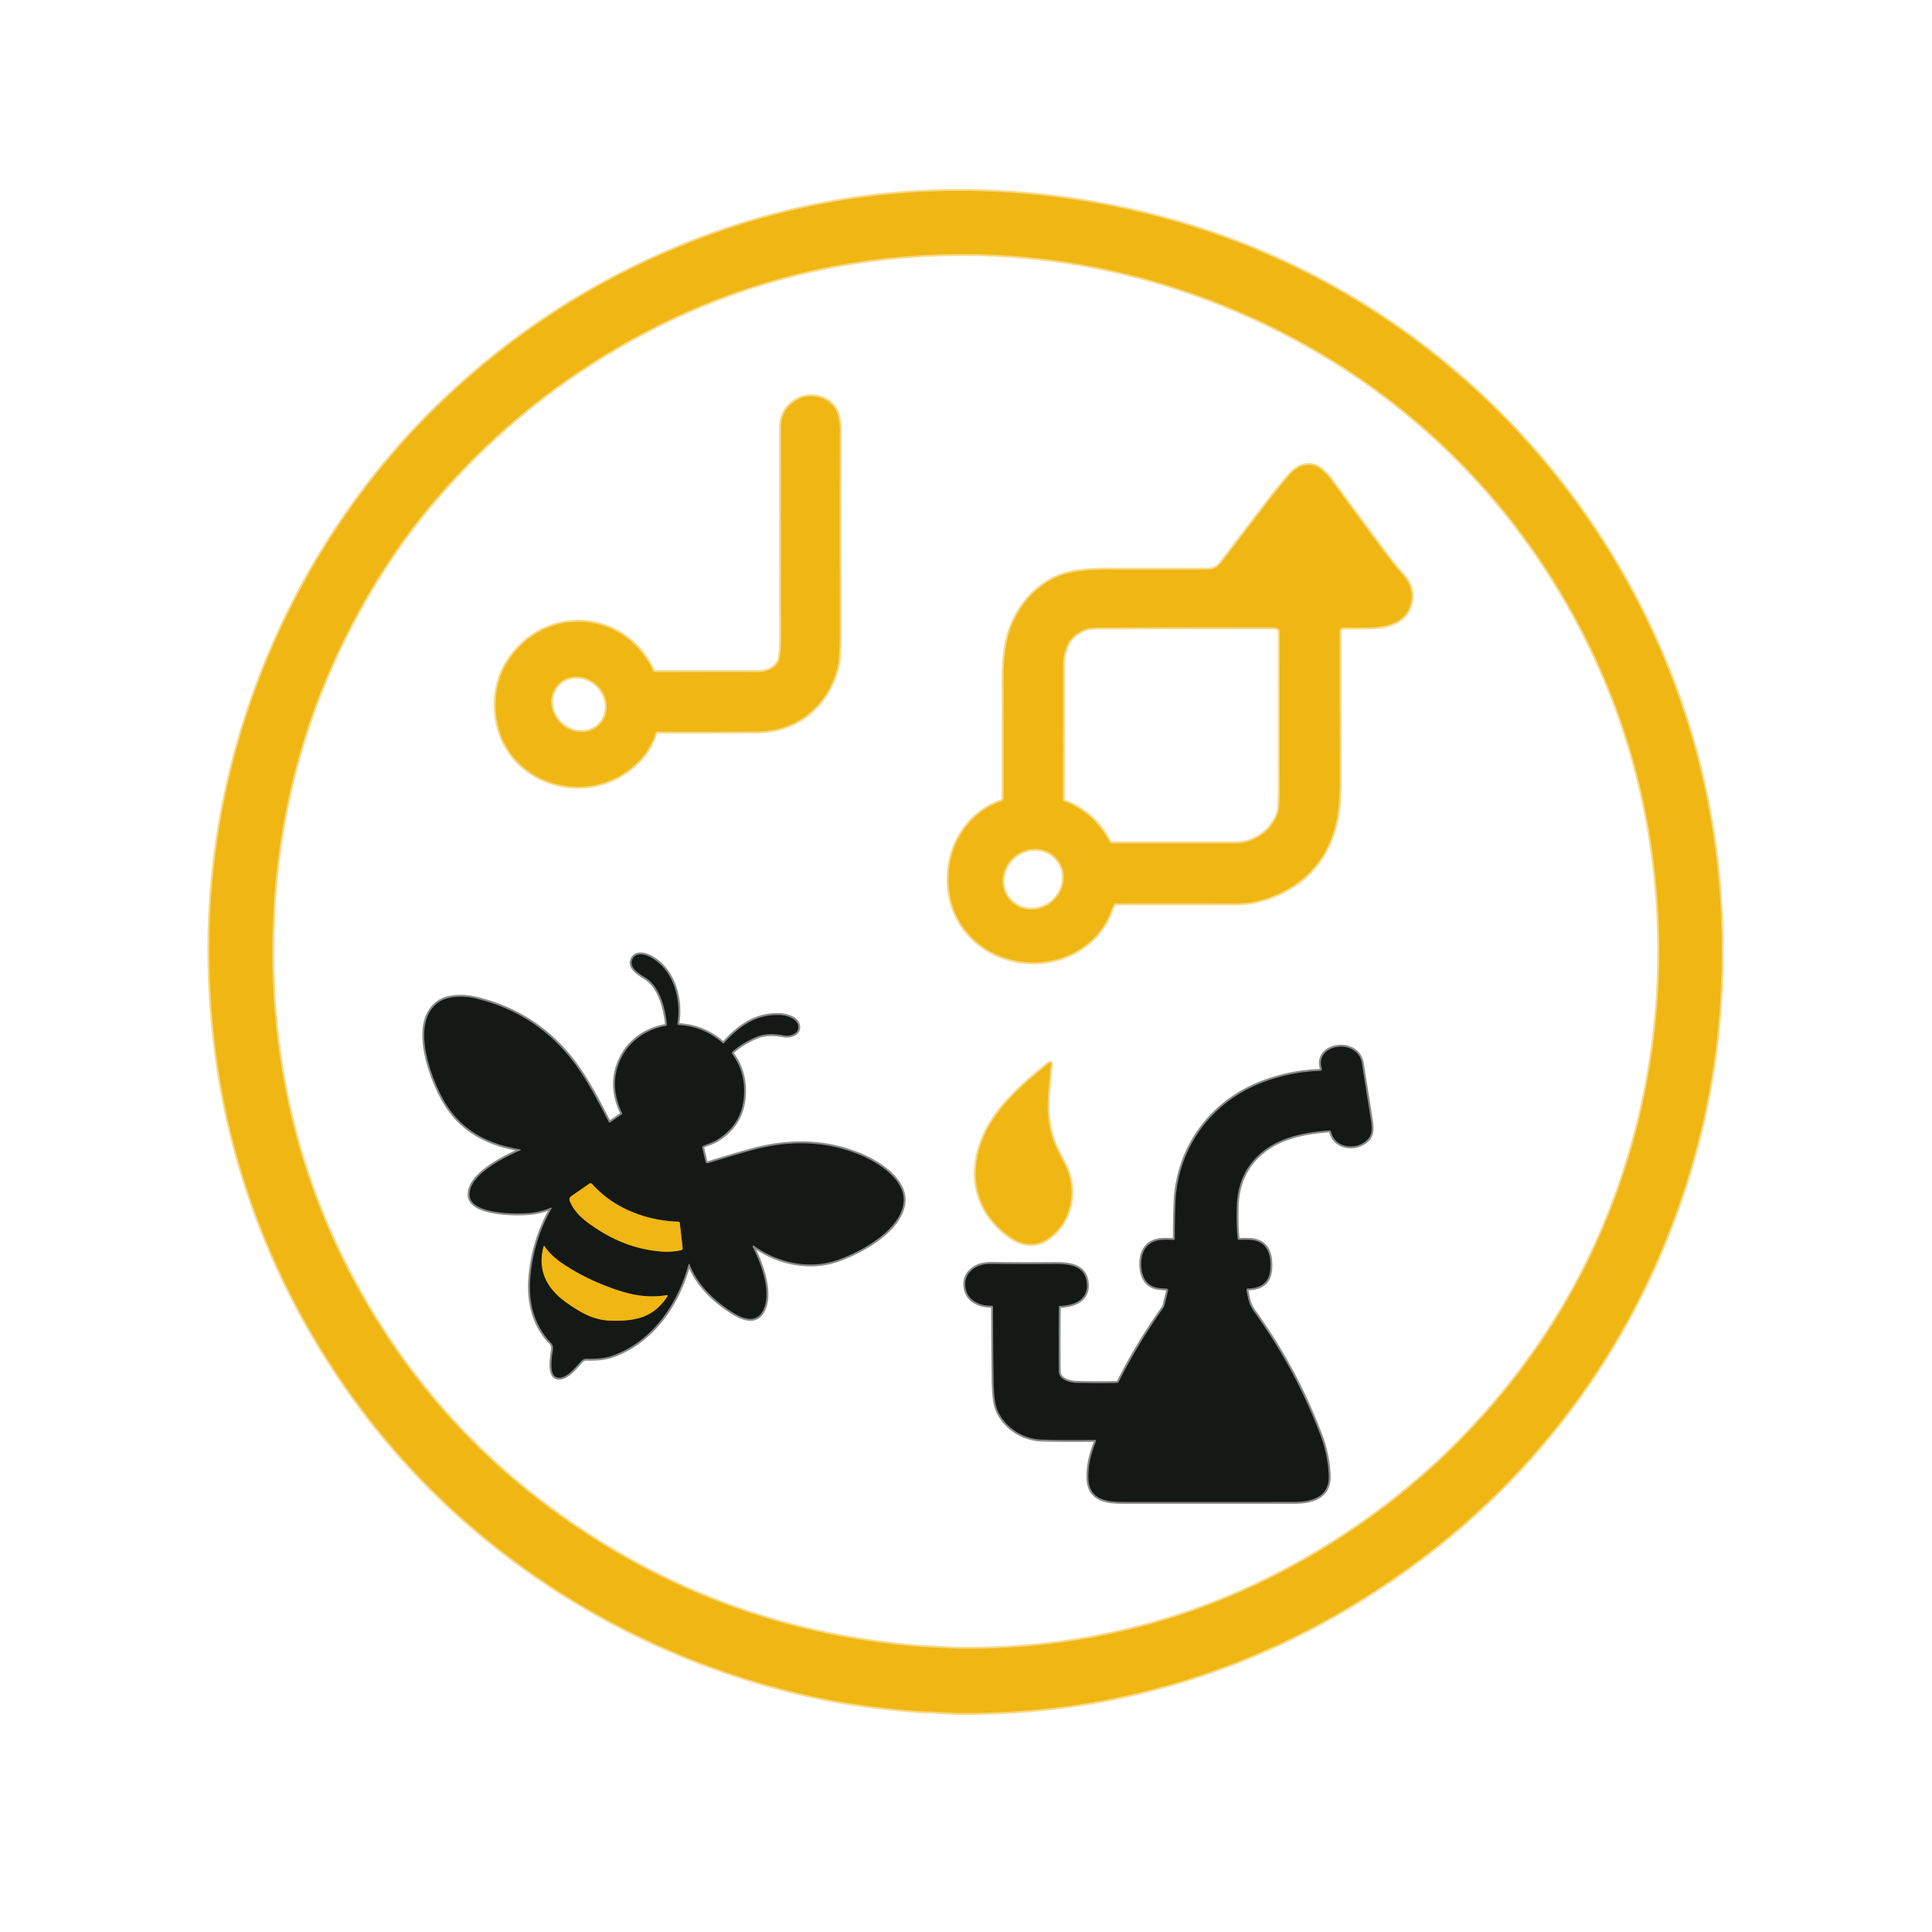 <?xml version="1.0" encoding="UTF-8" standalone="no"?>
<svg
   version="1.1"
   viewBox="0.00 0.00 1024.00 1024.00"
   id="svg54"
   xmlns="http://www.w3.org/2000/svg"
   xmlns:svg="http://www.w3.org/2000/svg">
  <defs
     id="defs58" />
  <g
     stroke-width="2.00"
     fill="none"
     stroke-linecap="butt"
     id="g26">
    <path
       stroke="#f7d986"
       vector-effect="non-scaling-stroke"
       d="   M 754.22 825.23   C 810.81 782.41 854.66 725.51 881.68 659.94   Q 907.90 596.35 911.80 529.74   Q 914.46 484.49 907.89 441.57   C 888.40 314.11 807.09 202.64 692.38 144.58   C 648.00 122.13 599.56 108.43 550.00 103.33   Q 451.27 93.17 359.72 130.97   Q 290.45 159.57 235.47 211.84   C 174.66 269.66 133.48 346.81 117.90 429.01   Q 105.56 494.14 115.01 561.74   C 124.99 633.16 154.43 700.17 199.16 756.38   C 258.68 831.16 345.75 882.63 439.35 900.88   Q 456.68 904.26 480.76 906.45   Q 486.95 907.02 489.22 907.04   C 496.19 907.11 503.62 907.95 510.34 907.95   Q 553.08 907.96 592.48 899.68   Q 680.17 881.26 754.22 825.23"
       id="path2" />
    <path
       stroke="#f7d986"
       vector-effect="non-scaling-stroke"
       d="   M 296.96 803.53   Q 379.68 862.68 481.30 872.28   Q 487.77 872.90 489.27 872.95   C 495.99 873.17 502.89 873.81 509.27 873.87   Q 608.72 874.65 694.29 825.03   Q 750.25 792.57 791.57 744.30   Q 850.17 675.86 870.20 586.99   C 887.68 509.43 880.24 426.84 848.44 354.79   C 815.97 281.25 761.51 221.03 691.05 181.98   C 630.23 148.27 561.81 131.71 492.26 135.08   Q 408.16 139.15 334.78 179.75   Q 277.41 211.49 233.95 260.93   Q 215.79 281.58 201.11 305.07   Q 151.63 384.25 145.25 477.23   Q 141.96 525.17 150.14 571.47   Q 160.25 628.75 188.12 680.16   Q 228.42 754.51 296.96 803.53"
       id="path4" />
    <path
       stroke="#f7d986"
       vector-effect="non-scaling-stroke"
       d="   M 348.19 387.78   Q 389.61 387.82 401.73 387.68   C 423.15 387.43 439.32 373.23 444.04 352.79   Q 445.16 347.94 445.09 328.14   Q 444.90 270.46 445.10 229.26   Q 445.12 224.06 444.18 220.34   C 441.68 210.48 429.25 207.23 421.23 212.68   Q 413.97 217.62 413.95 226.52   Q 413.85 274.43 413.99 337.62   Q 414.02 348.13 412.57 350.73   Q 409.51 356.25 401.15 356.21   Q 390.13 356.16 347.41 356.22   A 1.57 1.56 -12.4 0 1 345.97 355.31   C 332.24 325.71 294.27 320.68 273.27 345.06   Q 261.65 358.54 262.81 376.76   C 265.29 415.92 313.23 430.27 339.04 402.81   Q 345.02 396.45 347.44 388.34   A 0.78 0.77 7.9 0 1 348.19 387.78"
       id="path6" />
    <path
       stroke="#f7d986"
       vector-effect="non-scaling-stroke"
       d="   M 591.25 478.84   Q 647.69 478.78 650.23 478.84   Q 659.40 479.04 664.23 478.01   C 688.75 472.78 704.97 456.44 708.94 431.46   Q 710.09 424.25 710.08 412.25   Q 710.04 371.49 709.97 334.51   A 1.88 1.88 0.0 0 1 711.84 332.63   Q 716.67 332.62 725.74 332.52   C 734.55 332.43 744.95 330.22 747.59 320.25   Q 749.78 312.00 743.82 305.24   Q 741.25 302.33 736.14 295.86   Q 733.20 292.14 705.65 254.61   Q 702.60 250.46 699.34 248.19   C 694.08 244.53 687.74 246.89 683.74 251.50   Q 677.82 258.30 670.13 268.38   Q 659.32 282.55 647.27 298.27   C 645.14 301.05 643.21 301.90 639.56 301.91   Q 600.55 302.01 587.50 301.90   Q 576.97 301.81 568.74 303.29   C 550.72 306.53 537.57 322.21 533.71 339.76   Q 531.91 347.92 531.91 360.25   Q 531.91 367.62 531.93 423.03   A 1.79 1.78 80.7 0 1 530.72 424.72   C 515.56 429.82 505.17 443.89 503.18 459.51   Q 501.54 472.34 505.94 483.03   C 519.69 516.43 568.02 519.58 586.18 488.68   C 587.97 485.62 588.96 482.29 590.30 479.44   A 1.06 1.05 -77.0 0 1 591.25 478.84"
       id="path8" />
    <path
       stroke="#898a87"
       vector-effect="non-scaling-stroke"
       d="   M 275.90 609.67   C 267.65 613.21 248.39 622.49 248.88 633.44   C 249.33 643.73 273.65 643.52 280.51 642.93   Q 286.38 642.42 291.95 640.08   A 0.31 0.31 0.0 0 1 292.34 640.52   Q 283.00 656.80 281.14 676.30   C 279.89 689.32 282.71 702.07 291.95 711.67   A 4.31 4.28 -62.5 0 1 293.09 715.33   C 292.50 718.97 290.92 728.34 294.78 729.92   C 299.80 731.97 306.01 723.41 308.31 721.17   A 3.47 3.45 22.7 0 1 310.77 720.17   C 315.59 720.21 319.91 720.09 324.04 718.70   C 345.46 711.49 359.19 691.32 364.95 670.10   A 0.29 0.28 42.6 0 1 365.49 670.08   C 369.47 680.68 378.42 689.41 388.27 695.57   C 393.71 698.98 400.85 701.77 404.49 694.45   C 409.24 684.91 403.47 669.74 398.91 660.82   A 0.44 0.44 0.0 0 1 399.55 660.26   C 412.70 669.71 429.98 673.19 445.30 667.33   Q 458.19 662.41 467.31 655.07   C 474.83 649.02 481.98 639.53 477.65 629.89   C 473.97 621.68 463.77 615.33 454.95 611.78   C 436.65 604.42 417.45 604.39 398.18 609.73   Q 387.00 612.83 375.24 616.50   A 1.02 1.02 0.0 0 1 373.95 615.76   L 372.25 608.52   A 1.16 1.16 0.0 0 1 372.98 607.17   Q 378.13 605.30 379.29 604.62   Q 394.50 595.72 394.40 578.00   Q 394.34 567.17 388.21 558.80   A 1.16 1.16 0.0 0 1 388.39 557.23   Q 394.12 552.34 401.21 549.48   C 406.00 547.55 411.04 547.99 415.70 548.83   C 418.67 549.36 423.10 548.02 423.14 544.49   C 423.19 540.03 417.26 538.18 413.58 538.00   C 401.12 537.38 392.00 543.68 383.81 552.76   A 0.59 0.58 -48.2 0 1 382.99 552.81   Q 373.00 544.02 359.75 543.29   A 0.74 0.73 6.0 0 1 359.06 542.44   C 361.16 529.82 357.12 514.43 345.39 507.64   C 342.46 505.95 337.59 504.48 335.52 507.85   C 332.53 512.71 339.08 516.24 342.52 518.48   C 349.74 523.17 352.78 534.87 353.45 542.96   A 0.74 0.73 -7.4 0 1 352.84 543.74   C 343.09 545.44 334.29 551.17 329.64 560.03   Q 322.13 574.33 329.82 590.17   A 0.24 0.23 -31.0 0 1 329.74 590.47   L 323.26 594.97   A 0.35 0.34 59.2 0 1 322.76 594.84   C 316.29 582.26 310.14 570.53 302.60 561.07   Q 283.26 536.77 252.43 529.28   C 246.42 527.82 237.85 527.59 232.66 531.10   C 217.61 541.29 227.78 569.29 234.27 581.52   C 243.19 598.31 257.35 606.16 275.84 609.21   A 0.24 0.24 0.0 0 1 275.90 609.67"
       id="path10" />
    <path
       stroke="#898a87"
       vector-effect="non-scaling-stroke"
       d="   M 656.04 656.65   Q 655.24 651.23 655.50 639.77   Q 655.86 624.43 664.96 614.44   C 675.25 603.14 690.09 600.25 704.59 599.14   A 0.84 0.84 0.0 0 1 705.48 599.79   C 707.18 607.46 716.01 609.40 722.06 606.06   C 728.36 602.59 727.26 597.86 726.13 590.69   Q 722.57 568.22 721.86 563.69   C 719.65 549.65 696.35 553.32 700.60 566.44   A 0.86 0.85 80.0 0 1 699.82 567.56   Q 683.38 568.11 668.15 574.12   C 641.38 584.70 624.16 608.92 623.01 637.49   Q 622.67 645.96 622.66 656.69   A 0.51 0.51 0.0 0 1 622.13 657.20   Q 617.84 657.00 615.77 657.15   C 607.04 657.77 604.09 664.62 605.02 672.48   C 605.70 678.21 608.75 682.15 614.52 682.69   Q 616.35 682.86 618.41 683.02   A 0.81 0.81 0.0 0 1 619.14 684.02   L 617.09 692.15   A 3.04 3.04 0.0 0 1 616.64 693.11   Q 602.88 712.56 593.03 732.23   A 1.40 1.40 0.0 0 1 591.79 733.01   Q 581.27 733.17 570.76 732.94   C 567.19 732.86 561.24 731.40 561.20 726.96   Q 561.03 711.85 561.23 692.71   A 0.56 0.56 0.0 0 1 561.78 692.15   C 569.43 691.96 577.30 688.79 575.97 679.35   C 574.65 669.95 564.92 669.86 557.76 669.92   Q 540.60 670.06 527.01 669.86   C 521.60 669.77 517.45 670.38 513.85 674.39   C 510.23 678.41 511.13 685.76 515.43 689.02   Q 519.67 692.23 525.71 692.05   A 0.61 0.60 89.1 0 1 526.33 692.66   Q 526.33 712.21 526.61 731.25   Q 526.77 742.33 528.40 746.66   C 532.01 756.26 541.84 762.61 551.80 763.00   Q 562.25 763.41 580.26 763.17   A 0.61 0.61 0.0 0 1 580.84 764.00   C 578.54 770.18 576.74 775.67 576.86 783.21   C 577.04 794.66 586.08 796.06 595.25 796.06   Q 681.90 796.08 686.50 796.04   C 695.72 795.95 704.71 793.25 704.25 781.97   Q 703.81 770.96 699.73 760.29   C 690.52 736.21 679.29 715.64 665.01 695.65   C 662.05 691.51 661.69 689.27 660.66 683.86   A 0.79 0.78 84.1 0 1 661.41 682.93   Q 672.55 682.69 673.28 672.77   C 673.85 665.05 671.86 657.82 662.76 657.17   Q 661.35 657.07 656.61 657.14   A 0.57 0.56 85.4 0 1 656.04 656.65"
       id="path12" />
    <path
       stroke="#f7d986"
       vector-effect="non-scaling-stroke"
       d="   M 556.69 563.38   Q 556.25 563.33 555.89 563.62   C 542.40 574.37 528.74 586.57 522.03 601.09   C 512.59 621.52 516.68 642.54 535.74 655.77   C 541.33 659.65 548.41 660.85 554.36 657.10   C 567.34 648.92 571.24 632.10 564.95 618.54   Q 564.14 616.78 560.69 610.09   C 555.84 600.66 554.66 590.38 555.57 578.92   Q 556.32 569.54 557.02 563.84   Q 557.07 563.43 556.69 563.38"
       id="path14" />
    <path
       stroke="#f7d986"
       vector-effect="non-scaling-stroke"
       d="   M 295.89 362.55   A 15.38 14.02 -135.5 0 0 297.033 383.33   A 15.38 14.02 -135.5 0 0 317.83 384.11   A 15.38 14.02 -135.5 0 0 316.687 363.33   A 15.38 14.02 -135.5 0 0 295.89 362.55"
       id="path16" />
    <path
       stroke="#f7d986"
       vector-effect="non-scaling-stroke"
       d="   M 563.68 424.57   Q 580.06 430.83 587.76 445.84   A 2.19 2.19 0.0 0 0 589.71 447.03   Q 651.37 447.06 655.51 446.99   C 665.57 446.82 675.31 439.36 677.70 429.67   Q 678.31 427.20 678.28 415.28   Q 678.25 401.40 678.28 334.79   A 2.04 2.03 9.1 0 0 676.88 332.86   Q 675.56 332.43 673.75 332.43   Q 620.04 332.45 583.28 332.61   Q 577.80 332.63 576.01 333.22   C 566.35 336.40 563.42 344.07 563.42 353.43   Q 563.41 414.56 563.35 424.09   A 0.51 0.50 -80.3 0 0 563.68 424.57"
       id="path18" />
    <path
       stroke="#f7d986"
       vector-effect="non-scaling-stroke"
       d="   M 560.282 455.245   A 16.64 15.66 -40.4 0 0 537.46 454.104   A 16.64 15.66 -40.4 0 0 534.938 476.815   A 16.64 15.66 -40.4 0 0 557.76 477.956   A 16.64 15.66 -40.4 0 0 560.282 455.245"
       id="path20" />
    <path
       stroke="#826814"
       vector-effect="non-scaling-stroke"
       d="   M 359.59 647.53   C 342.59 647.01 325.28 640.45 313.79 627.51   A 1.06 1.05 51.7 0 0 312.39 627.34   L 302.73 634.04   A 2.09 2.09 0.0 0 0 301.99 636.53   C 304.73 643.27 310.20 647.35 316.81 651.63   Q 332.86 662.01 350.69 663.34   Q 355.90 663.73 361.05 662.64   A 0.96 0.96 0.0 0 0 361.80 661.60   L 360.30 648.18   A 0.73 0.73 0.0 0 0 359.59 647.53"
       id="path22" />
    <path
       stroke="#826814"
       vector-effect="non-scaling-stroke"
       d="   M 353.48 686.44   C 341.15 688.54 330.39 685.41 318.40 680.47   Q 307.29 675.91 297.67 669.38   C 294.29 667.09 290.70 663.72 288.59 660.51   A 0.24 0.24 0.0 0 0 288.16 660.58   C 284.59 673.30 289.99 683.20 300.24 690.40   C 308.05 695.87 314.48 699.69 323.67 699.96   C 336.49 700.34 346.46 698.47 353.82 686.94   A 0.33 0.33 0.0 0 0 353.48 686.44"
       id="path24" />
  </g>
  <path
     fill="#f0b613"
     d="   M 881.68 659.94   C 854.66 725.51 810.81 782.41 754.22 825.23   Q 680.17 881.26 592.48 899.68   Q 553.08 907.96 510.34 907.95   C 503.62 907.95 496.19 907.11 489.22 907.04   Q 486.95 907.02 480.76 906.45   Q 456.68 904.26 439.35 900.88   C 345.75 882.63 258.68 831.16 199.16 756.38   C 154.43 700.17 124.99 633.16 115.01 561.74   Q 105.56 494.14 117.90 429.01   C 133.48 346.81 174.66 269.66 235.47 211.84   Q 290.45 159.57 359.72 130.97   Q 451.27 93.17 550.00 103.33   C 599.56 108.43 648.00 122.13 692.38 144.58   C 807.09 202.64 888.40 314.11 907.89 441.57   Q 914.46 484.49 911.80 529.74   Q 907.90 596.35 881.68 659.94   Z   M 296.96 803.53   Q 379.68 862.68 481.30 872.28   Q 487.77 872.90 489.27 872.95   C 495.99 873.17 502.89 873.81 509.27 873.87   Q 608.72 874.65 694.29 825.03   Q 750.25 792.57 791.57 744.30   Q 850.17 675.86 870.20 586.99   C 887.68 509.43 880.24 426.84 848.44 354.79   C 815.97 281.25 761.51 221.03 691.05 181.98   C 630.23 148.27 561.81 131.71 492.26 135.08   Q 408.16 139.15 334.78 179.75   Q 277.41 211.49 233.95 260.93   Q 215.79 281.58 201.11 305.07   Q 151.63 384.25 145.25 477.23   Q 141.96 525.17 150.14 571.47   Q 160.25 628.75 188.12 680.16   Q 228.42 754.51 296.96 803.53   Z"
     id="path30" />
  <path
     fill="#f0b613"
     d="   M 348.19 387.78   A 0.78 0.77 7.9 0 0 347.44 388.34   Q 345.02 396.45 339.04 402.81   C 313.23 430.27 265.29 415.92 262.81 376.76   Q 261.65 358.54 273.27 345.06   C 294.27 320.68 332.24 325.71 345.97 355.31   A 1.57 1.56 -12.4 0 0 347.41 356.22   Q 390.13 356.16 401.15 356.21   Q 409.51 356.25 412.57 350.73   Q 414.02 348.13 413.99 337.62   Q 413.85 274.43 413.95 226.52   Q 413.97 217.62 421.23 212.68   C 429.25 207.23 441.68 210.48 444.18 220.34   Q 445.12 224.06 445.10 229.26   Q 444.90 270.46 445.09 328.14   Q 445.16 347.94 444.04 352.79   C 439.32 373.23 423.15 387.43 401.73 387.68   Q 389.61 387.82 348.19 387.78   Z   M 295.89 362.55   A 15.38 14.02 -135.5 0 0 297.033 383.33   A 15.38 14.02 -135.5 0 0 317.83 384.11   A 15.38 14.02 -135.5 0 0 316.687 363.33   A 15.38 14.02 -135.5 0 0 295.89 362.55   Z"
     id="path34" />
  <path
     fill="#f0b613"
     d="   M 590.30 479.44   C 588.96 482.29 587.97 485.62 586.18 488.68   C 568.02 519.58 519.69 516.43 505.94 483.03   Q 501.54 472.34 503.18 459.51   C 505.17 443.89 515.56 429.82 530.72 424.72   A 1.79 1.78 80.7 0 0 531.93 423.03   Q 531.91 367.62 531.91 360.25   Q 531.91 347.92 533.71 339.76   C 537.57 322.21 550.72 306.53 568.74 303.29   Q 576.97 301.81 587.50 301.90   Q 600.55 302.01 639.56 301.91   C 643.21 301.90 645.14 301.05 647.27 298.27   Q 659.32 282.55 670.13 268.38   Q 677.82 258.30 683.74 251.50   C 687.74 246.89 694.08 244.53 699.34 248.19   Q 702.60 250.46 705.65 254.61   Q 733.20 292.14 736.14 295.86   Q 741.25 302.33 743.82 305.24   Q 749.78 312.00 747.59 320.25   C 744.95 330.22 734.55 332.43 725.74 332.52   Q 716.67 332.62 711.84 332.63   A 1.88 1.88 0.0 0 0 709.97 334.51   Q 710.04 371.49 710.08 412.25   Q 710.09 424.25 708.94 431.46   C 704.97 456.44 688.75 472.78 664.23 478.01   Q 659.40 479.04 650.23 478.84   Q 647.69 478.78 591.25 478.84   A 1.06 1.05 -77.0 0 0 590.30 479.44   Z   M 563.68 424.57   Q 580.06 430.83 587.76 445.84   A 2.19 2.19 0.0 0 0 589.71 447.03   Q 651.37 447.06 655.51 446.99   C 665.57 446.82 675.31 439.36 677.70 429.67   Q 678.31 427.20 678.28 415.28   Q 678.25 401.40 678.28 334.79   A 2.04 2.03 9.1 0 0 676.88 332.86   Q 675.56 332.43 673.75 332.43   Q 620.04 332.45 583.28 332.61   Q 577.80 332.63 576.01 333.22   C 566.35 336.40 563.42 344.07 563.42 353.43   Q 563.41 414.56 563.35 424.09   A 0.51 0.50 -80.3 0 0 563.68 424.57   Z   M 560.282 455.245   A 16.64 15.66 -40.4 0 0 537.46 454.104   A 16.64 15.66 -40.4 0 0 534.938 476.815   A 16.64 15.66 -40.4 0 0 557.76 477.956   A 16.64 15.66 -40.4 0 0 560.282 455.245   Z"
     id="path36" />
  <path
     fill="#141915"
     d="   M 275.90 609.67   A 0.24 0.24 0.0 0 0 275.84 609.21   C 257.35 606.16 243.19 598.31 234.27 581.52   C 227.78 569.29 217.61 541.29 232.66 531.10   C 237.85 527.59 246.42 527.82 252.43 529.28   Q 283.26 536.77 302.60 561.07   C 310.14 570.53 316.29 582.26 322.76 594.84   A 0.35 0.34 59.2 0 0 323.26 594.97   L 329.74 590.47   A 0.24 0.23 -31.0 0 0 329.82 590.17   Q 322.13 574.33 329.64 560.03   C 334.29 551.17 343.09 545.44 352.84 543.74   A 0.74 0.73 -7.4 0 0 353.45 542.96   C 352.78 534.87 349.74 523.17 342.52 518.48   C 339.08 516.24 332.53 512.71 335.52 507.85   C 337.59 504.48 342.46 505.95 345.39 507.64   C 357.12 514.43 361.16 529.82 359.06 542.44   A 0.74 0.73 6.0 0 0 359.75 543.29   Q 373.00 544.02 382.99 552.81   A 0.59 0.58 -48.2 0 0 383.81 552.76   C 392.00 543.68 401.12 537.38 413.58 538.00   C 417.26 538.18 423.19 540.03 423.14 544.49   C 423.10 548.02 418.67 549.36 415.70 548.83   C 411.04 547.99 406.00 547.55 401.21 549.48   Q 394.12 552.34 388.39 557.23   A 1.16 1.16 0.0 0 0 388.21 558.80   Q 394.34 567.17 394.40 578.00   Q 394.50 595.72 379.29 604.62   Q 378.13 605.30 372.98 607.17   A 1.16 1.16 0.0 0 0 372.25 608.52   L 373.95 615.76   A 1.02 1.02 0.0 0 0 375.24 616.50   Q 387.00 612.83 398.18 609.73   C 417.45 604.39 436.65 604.42 454.95 611.78   C 463.77 615.33 473.97 621.68 477.65 629.89   C 481.98 639.53 474.83 649.02 467.31 655.07   Q 458.19 662.41 445.30 667.33   C 429.98 673.19 412.70 669.71 399.55 660.26   A 0.44 0.44 0.0 0 0 398.91 660.82   C 403.47 669.74 409.24 684.91 404.49 694.45   C 400.85 701.77 393.71 698.98 388.27 695.57   C 378.42 689.41 369.47 680.68 365.49 670.08   A 0.29 0.28 42.6 0 0 364.95 670.10   C 359.19 691.32 345.46 711.49 324.04 718.70   C 319.91 720.09 315.59 720.21 310.77 720.17   A 3.47 3.45 22.7 0 0 308.31 721.17   C 306.01 723.41 299.80 731.97 294.78 729.92   C 290.92 728.34 292.50 718.97 293.09 715.33   A 4.31 4.28 -62.5 0 0 291.95 711.67   C 282.71 702.07 279.89 689.32 281.14 676.30   Q 283.00 656.80 292.34 640.52   A 0.31 0.31 0.0 0 0 291.95 640.08   Q 286.38 642.42 280.51 642.93   C 273.65 643.52 249.33 643.73 248.88 633.44   C 248.39 622.49 267.65 613.21 275.90 609.67   Z   M 359.59 647.53   C 342.59 647.01 325.28 640.45 313.79 627.51   A 1.06 1.05 51.7 0 0 312.39 627.34   L 302.73 634.04   A 2.09 2.09 0.0 0 0 301.99 636.53   C 304.73 643.27 310.20 647.35 316.81 651.63   Q 332.86 662.01 350.69 663.34   Q 355.90 663.73 361.05 662.64   A 0.96 0.96 0.0 0 0 361.80 661.60   L 360.30 648.18   A 0.73 0.73 0.0 0 0 359.59 647.53   Z   M 353.48 686.44   C 341.15 688.54 330.39 685.41 318.40 680.47   Q 307.29 675.91 297.67 669.38   C 294.29 667.09 290.70 663.72 288.59 660.51   A 0.24 0.24 0.0 0 0 288.16 660.58   C 284.59 673.30 289.99 683.20 300.24 690.40   C 308.05 695.87 314.48 699.69 323.67 699.96   C 336.49 700.34 346.46 698.47 353.82 686.94   A 0.33 0.33 0.0 0 0 353.48 686.44   Z"
     id="path44" />
  <path
     fill="#141915"
     d="   M 656.61 657.14   Q 661.35 657.07 662.76 657.17   C 671.86 657.82 673.85 665.05 673.28 672.77   Q 672.55 682.69 661.41 682.93   A 0.79 0.78 84.1 0 0 660.66 683.86   C 661.69 689.27 662.05 691.51 665.01 695.65   C 679.29 715.64 690.52 736.21 699.73 760.29   Q 703.81 770.96 704.25 781.97   C 704.71 793.25 695.72 795.95 686.50 796.04   Q 681.90 796.08 595.25 796.06   C 586.08 796.06 577.04 794.66 576.86 783.21   C 576.74 775.67 578.54 770.18 580.84 764.00   A 0.61 0.61 0.0 0 0 580.26 763.17   Q 562.25 763.41 551.80 763.00   C 541.84 762.61 532.01 756.26 528.40 746.66   Q 526.77 742.33 526.61 731.25   Q 526.33 712.21 526.33 692.66   A 0.61 0.60 89.1 0 0 525.71 692.05   Q 519.67 692.23 515.43 689.02   C 511.13 685.76 510.23 678.41 513.85 674.39   C 517.45 670.38 521.60 669.77 527.01 669.86   Q 540.60 670.06 557.76 669.92   C 564.92 669.86 574.65 669.95 575.97 679.35   C 577.30 688.79 569.43 691.96 561.78 692.15   A 0.56 0.56 0.0 0 0 561.23 692.71   Q 561.03 711.85 561.20 726.96   C 561.24 731.40 567.19 732.86 570.76 732.94   Q 581.27 733.17 591.79 733.01   A 1.40 1.40 0.0 0 0 593.03 732.23   Q 602.88 712.56 616.64 693.11   A 3.04 3.04 0.0 0 0 617.09 692.15   L 619.14 684.02   A 0.81 0.81 0.0 0 0 618.41 683.02   Q 616.35 682.86 614.52 682.69   C 608.75 682.15 605.70 678.21 605.02 672.48   C 604.09 664.62 607.04 657.77 615.77 657.15   Q 617.84 657.00 622.13 657.20   A 0.51 0.51 0.0 0 0 622.66 656.69   Q 622.67 645.96 623.01 637.49   C 624.16 608.92 641.38 584.70 668.15 574.12   Q 683.38 568.11 699.82 567.56   A 0.86 0.85 80.0 0 0 700.60 566.44   C 696.35 553.32 719.65 549.65 721.86 563.69   Q 722.57 568.22 726.13 590.69   C 727.26 597.86 728.36 602.59 722.06 606.06   C 716.01 609.40 707.18 607.46 705.48 599.79   A 0.84 0.84 0.0 0 0 704.59 599.14   C 690.09 600.25 675.25 603.14 664.96 614.44   Q 655.86 624.43 655.50 639.77   Q 655.24 651.23 656.04 656.65   A 0.57 0.56 85.4 0 0 656.61 657.14   Z"
     id="path46" />
  <path
     fill="#f0b613"
     d="   M 556.69 563.38   Q 557.07 563.43 557.02 563.84   Q 556.32 569.54 555.57 578.92   C 554.66 590.38 555.84 600.66 560.69 610.09   Q 564.14 616.78 564.95 618.54   C 571.24 632.10 567.34 648.92 554.36 657.10   C 548.41 660.85 541.33 659.65 535.74 655.77   C 516.68 642.54 512.59 621.52 522.03 601.09   C 528.74 586.57 542.40 574.37 555.89 563.62   Q 556.25 563.33 556.69 563.38   Z"
     id="path48" />
  <path
     fill="#f0b613"
     d="   M 359.59 647.53   A 0.73 0.73 0.0 0 1 360.30 648.18   L 361.80 661.60   A 0.96 0.96 0.0 0 1 361.05 662.64   Q 355.90 663.73 350.69 663.34   Q 332.86 662.01 316.81 651.63   C 310.20 647.35 304.73 643.27 301.99 636.53   A 2.09 2.09 0.0 0 1 302.73 634.04   L 312.39 627.34   A 1.06 1.05 51.7 0 1 313.79 627.51   C 325.28 640.45 342.59 647.01 359.59 647.53   Z"
     id="path50" />
  <path
     fill="#f0b613"
     d="   M 353.48 686.44   A 0.33 0.33 0.0 0 1 353.82 686.94   C 346.46 698.47 336.49 700.34 323.67 699.96   C 314.48 699.69 308.05 695.87 300.24 690.40   C 289.99 683.20 284.59 673.30 288.16 660.58   A 0.24 0.24 0.0 0 1 288.59 660.51   C 290.70 663.72 294.29 667.09 297.67 669.38   Q 307.29 675.91 318.40 680.47   C 330.39 685.41 341.15 688.54 353.48 686.44   Z"
     id="path52" />
</svg>
